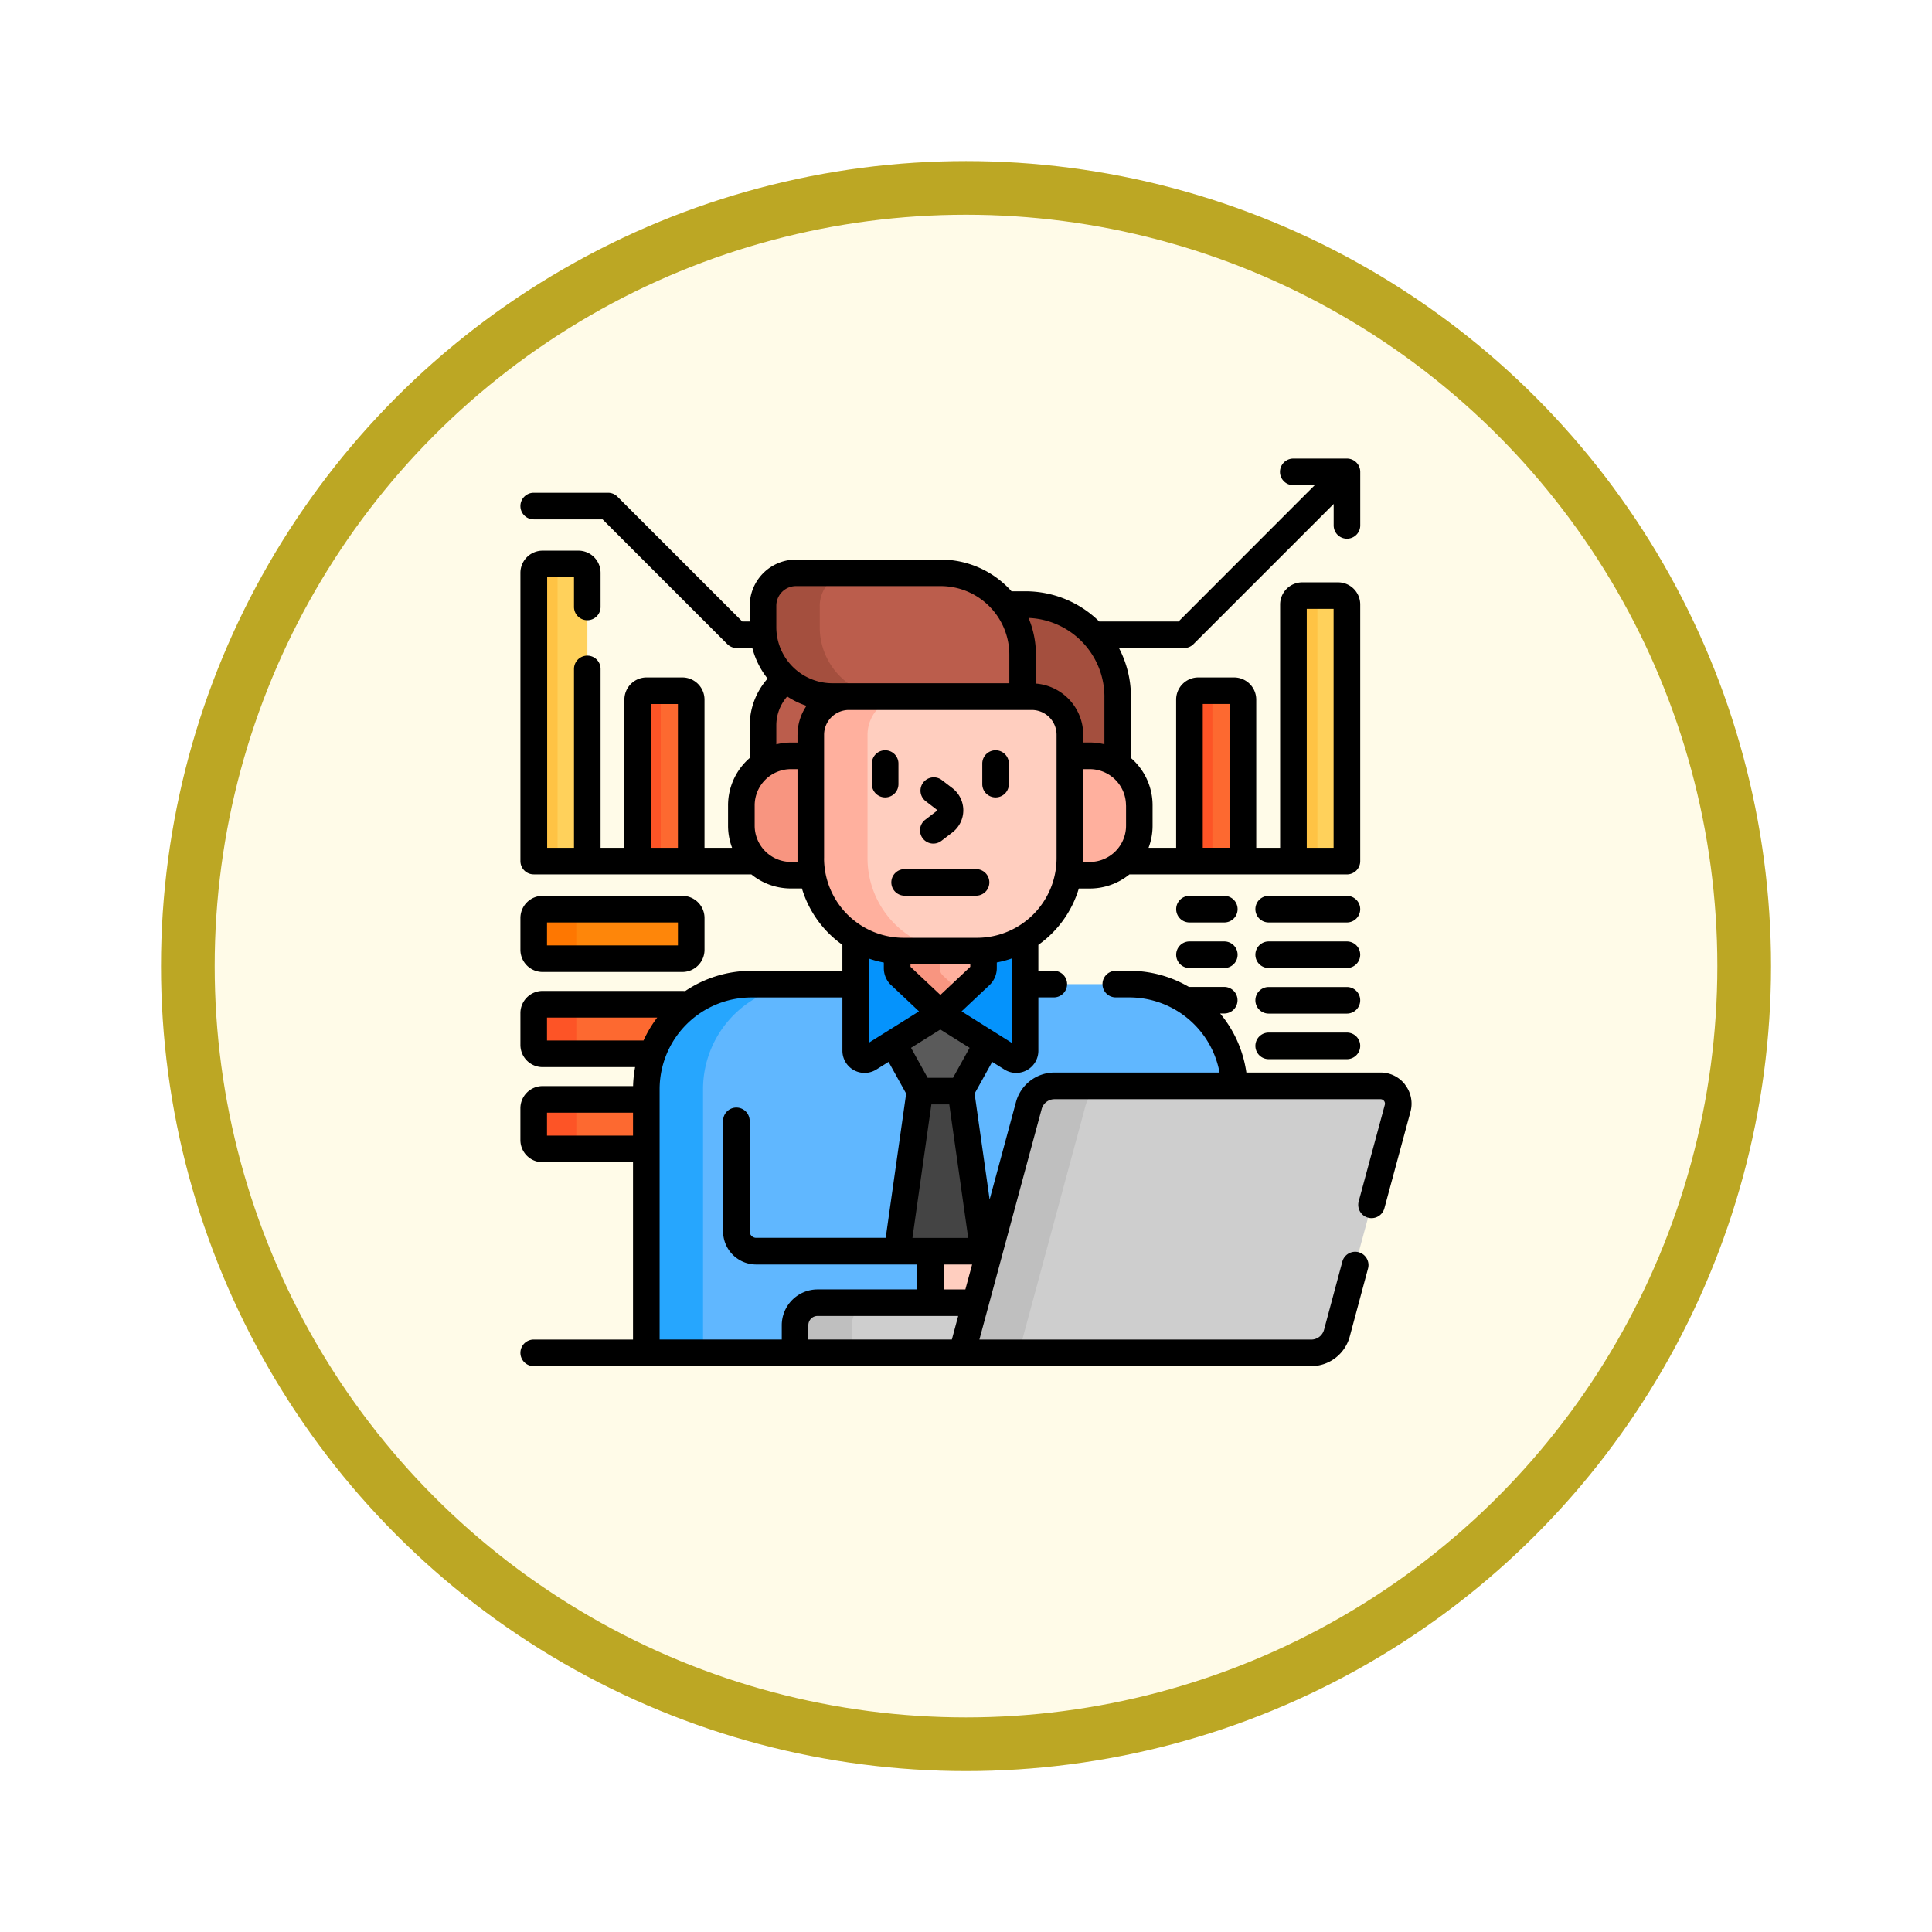<svg xmlns="http://www.w3.org/2000/svg" xmlns:xlink="http://www.w3.org/1999/xlink" width="108" height="108" viewBox="0 0 108 108">
  <defs>
    <filter id="Fondo" x="0" y="0" width="108" height="108" filterUnits="userSpaceOnUse">
      <feOffset dy="3" input="SourceAlpha"/>
      <feGaussianBlur stdDeviation="3" result="blur"/>
      <feFlood flood-opacity="0.161"/>
      <feComposite operator="in" in2="blur"/>
      <feComposite in="SourceGraphic"/>
    </filter>
  </defs>
  <g id="Group_1143876" data-name="Group 1143876" transform="translate(-3770.499 -9431.926)">
    <g transform="matrix(1, 0, 0, 1, 3770.5, 9431.93)" filter="url(#Fondo)">
      <g id="Fondo-2" data-name="Fondo" transform="translate(9 6)" fill="#fffbe8" stroke="#bca724" stroke-width="3">
        <circle cx="45" cy="45" r="45" stroke="none"/>
        <circle cx="45" cy="45" r="43.5" fill="none"/>
      </g>
    </g>
    <g id="Group_1143875" data-name="Group 1143875" transform="translate(3794.972 9457.561)">
      <g id="Group_1143845" data-name="Group 1143845" transform="translate(5.362 25.188)">
        <path id="Path_979056" data-name="Path 979056" d="M20.428,256.974H12.614a.5.5,0,0,1-.5-.5V254.7a.5.5,0,0,1,.5-.5h7.813a.5.5,0,0,1,.5.5v1.778A.5.5,0,0,1,20.428,256.974Z" transform="translate(-12.119 -254.205)" fill="#fe860a"/>
      </g>
      <g id="Group_1143846" data-name="Group 1143846" transform="translate(5.362 25.188)">
        <path id="Path_979057" data-name="Path 979057" d="M14.5,256.478V254.7a.5.5,0,0,1,.5-.5H12.614a.5.5,0,0,0-.5.5v1.778a.5.5,0,0,0,.5.5h2.378A.5.5,0,0,1,14.5,256.478Z" transform="translate(-12.119 -254.205)" fill="#fe7701"/>
      </g>
      <path id="Path_979058" data-name="Path 979058" d="M20.711,307.947a.492.492,0,0,0-.284-.09H12.614a.5.5,0,0,0-.5.5v1.778a.5.5,0,0,0,.5.5h6.141a5.881,5.881,0,0,1,1.956-2.679Z" transform="translate(-6.757 -277.353)" fill="#fd6930"/>
      <g id="Group_1143847" data-name="Group 1143847" transform="translate(5.362 30.504)">
        <path id="Path_979059" data-name="Path 979059" d="M14.5,310.13v-1.778a.5.5,0,0,1,.5-.5H12.614a.5.5,0,0,0-.5.5v1.778a.5.5,0,0,0,.5.5h2.378A.5.5,0,0,1,14.5,310.13Z" transform="translate(-12.119 -307.857)" fill="#fd5426"/>
      </g>
      <path id="Path_979060" data-name="Path 979060" d="M18.413,361.509h-5.8a.5.5,0,0,0-.5.5v1.778a.5.5,0,0,0,.5.5h5.8Z" transform="translate(-6.757 -325.689)" fill="#fd6930"/>
      <g id="Group_1143848" data-name="Group 1143848" transform="translate(5.362 35.82)">
        <path id="Path_979061" data-name="Path 979061" d="M14.5,363.782V362a.5.5,0,0,1,.5-.5H12.614a.5.5,0,0,0-.5.5v1.778a.5.5,0,0,0,.5.5h2.378A.5.5,0,0,1,14.5,363.782Z" transform="translate(-12.119 -361.509)" fill="#fd5426"/>
      </g>
      <g id="Group_1143853" data-name="Group 1143853" transform="translate(18.181 6.389)">
        <g id="Group_1143849" data-name="Group 1143849" transform="translate(13.548 1.772)">
          <path id="Path_979062" data-name="Path 979062" d="M279.178,85.165v2.347h.516a2.13,2.13,0,0,1,2.13,2.13v1.177h1.112a2.756,2.756,0,0,1,1.559.481V87.518a5.155,5.155,0,0,0-5.155-5.155h-1.121A4.553,4.553,0,0,1,279.178,85.165Z" transform="translate(-278.218 -82.363)" fill="#a44f3e"/>
        </g>
        <g id="Group_1143850" data-name="Group 1143850" transform="translate(0 5.947)">
          <path id="Path_979063" data-name="Path 979063" d="M143.049,128.777h1.112V127.6a2.13,2.13,0,0,1,2.13-2.13h-.924a3.861,3.861,0,0,1-2.57-.975,3.216,3.216,0,0,0-1.307,2.59v2.173A2.756,2.756,0,0,1,143.049,128.777Z" transform="translate(-141.49 -124.495)" fill="#bb5d4c"/>
        </g>
        <g id="Group_1143851" data-name="Group 1143851">
          <path id="Path_979064" data-name="Path 979064" d="M156,71.4H145.366a3.876,3.876,0,0,1-3.876-3.876V66.318a1.839,1.839,0,0,1,1.839-1.839h8.094A4.574,4.574,0,0,1,156,69.053V71.4Z" transform="translate(-141.49 -64.479)" fill="#bb5d4c"/>
        </g>
        <g id="Group_1143852" data-name="Group 1143852" transform="translate(0)">
          <path id="Path_979065" data-name="Path 979065" d="M144.661,67.524V66.318a1.839,1.839,0,0,1,1.839-1.839h-3.171a1.839,1.839,0,0,0-1.839,1.839v1.206a3.876,3.876,0,0,0,3.876,3.876h3.171A3.876,3.876,0,0,1,144.661,67.524Z" transform="translate(-141.49 -64.479)" fill="#a44f3e"/>
        </g>
      </g>
      <g id="Group_1143860" data-name="Group 1143860" transform="translate(11.656 13.31)">
        <path id="Path_979066" data-name="Path 979066" d="M102.645,296.525H81.512a5.87,5.87,0,0,0-5.87,5.87v14.737H93.291l3.734-13.822a1.486,1.486,0,0,1,1.435-1.1h10.05A5.869,5.869,0,0,0,102.645,296.525Z" transform="translate(-75.642 -280.455)" fill="#60b7ff"/>
        <g id="Group_1143854" data-name="Group 1143854" transform="translate(0 16.07)">
          <path id="Path_979067" data-name="Path 979067" d="M84.682,296.525H81.512a5.87,5.87,0,0,0-5.87,5.87v14.737h3.171V302.395A5.87,5.87,0,0,1,84.682,296.525Z" transform="translate(-75.642 -296.525)" fill="#26a6fe"/>
        </g>
        <path id="Path_979068" data-name="Path 979068" d="M220.711,356.857h-2.292l-1.269,8.95h4.83Z" transform="translate(-203.129 -334.809)" fill="#444"/>
        <path id="Path_979069" data-name="Path 979069" d="M238.459,450.06l.778-2.88h-3.3v2.88Z" transform="translate(-220.054 -416.182)" fill="#ffcebf"/>
        <path id="Path_979070" data-name="Path 979070" d="M217.621,313.253l-2.629,1.644,1.483,2.676h2.292l1.483-2.676Z" transform="translate(-201.185 -295.525)" fill="#5a5a5a"/>
        <path id="Path_979071" data-name="Path 979071" d="M200.541,271.614h-4.1a5.166,5.166,0,0,1-2.585-.69.566.566,0,0,0-.1.319v5.941a.5.5,0,0,0,.758.42l3.975-2.486,3.975,2.486a.5.5,0,0,0,.758-.42v-5.941a.566.566,0,0,0-.1-.319A5.167,5.167,0,0,1,200.541,271.614Z" transform="translate(-182.056 -257.39)" fill="#0593fc"/>
        <path id="Path_979072" data-name="Path 979072" d="M221.627,277.759h-4.1c-.123,0-.244-.006-.365-.014v.966a.567.567,0,0,0,.178.413l2.235,2.1,2.235-2.1a.567.567,0,0,0,.178-.413v-.966C221.872,277.753,221.75,277.759,221.627,277.759Z" transform="translate(-203.142 -263.535)" fill="#ffb09e"/>
        <path id="Path_979073" data-name="Path 979073" d="M219.543,278.711v-.951H217.53c-.123,0-.244-.006-.365-.014v.966a.567.567,0,0,0,.178.413l2.235,2.1,1.189-1.119-1.046-.985A.567.567,0,0,1,219.543,278.711Z" transform="translate(-203.142 -263.535)" fill="#f89580"/>
        <g id="Group_1143857" data-name="Group 1143857" transform="translate(5.314 3.307)">
          <g id="Group_1143855" data-name="Group 1143855">
            <path id="Path_979074" data-name="Path 979074" d="M133.159,173.434v-5.725h-1.112a2.769,2.769,0,0,0-2.769,2.769v1.135a2.769,2.769,0,0,0,2.769,2.769h1.2A5.223,5.223,0,0,1,133.159,173.434Z" transform="translate(-129.278 -167.709)" fill="#f89580"/>
          </g>
          <g id="Group_1143856" data-name="Group 1143856" transform="translate(18.275 0)">
            <path id="Path_979075" data-name="Path 979075" d="M314.915,167.709H313.8v5.725a5.22,5.22,0,0,1-.088.949h1.2a2.769,2.769,0,0,0,2.769-2.769v-1.135A2.769,2.769,0,0,0,314.915,167.709Z" transform="translate(-313.716 -167.709)" fill="#ffb09e"/>
          </g>
        </g>
        <g id="Group_1143858" data-name="Group 1143858" transform="translate(9.195 0)">
          <path id="Path_979076" data-name="Path 979076" d="M177.735,148.56h-4.1a5.192,5.192,0,0,1-5.192-5.192v-6.9a2.13,2.13,0,0,1,2.13-2.13H180.8a2.13,2.13,0,0,1,2.13,2.13v6.9A5.192,5.192,0,0,1,177.735,148.56Z" transform="translate(-168.445 -134.336)" fill="#ffcebf"/>
        </g>
        <g id="Group_1143859" data-name="Group 1143859" transform="translate(9.195)">
          <path id="Path_979077" data-name="Path 979077" d="M171.616,143.367v-6.9a2.13,2.13,0,0,1,2.13-2.13h-3.171a2.13,2.13,0,0,0-2.13,2.13v6.9a5.192,5.192,0,0,0,5.192,5.192h3.171A5.192,5.192,0,0,1,171.616,143.367Z" transform="translate(-168.445 -134.336)" fill="#ffb09e"/>
        </g>
      </g>
      <g id="Group_1143869" data-name="Group 1143869" transform="translate(5.362 5.89)">
        <g id="Group_1143861" data-name="Group 1143861" transform="translate(0)">
          <path id="Path_979078" data-name="Path 979078" d="M15.109,76.058h-2.99V59.94a.5.5,0,0,1,.5-.5h2a.5.5,0,0,1,.5.5V76.058Z" transform="translate(-12.119 -59.445)" fill="#ffd15b"/>
        </g>
        <g id="Group_1143862" data-name="Group 1143862">
          <path id="Path_979079" data-name="Path 979079" d="M13.952,59.445H12.614a.5.5,0,0,0-.5.5V76.058h1.338V59.94A.5.5,0,0,1,13.952,59.445Z" transform="translate(-12.119 -59.445)" fill="#ffc344"/>
        </g>
        <g id="Group_1143863" data-name="Group 1143863" transform="translate(5.814 7.088)">
          <path id="Path_979080" data-name="Path 979080" d="M73.787,140.506H70.8v-9.029a.5.5,0,0,1,.5-.5h2a.5.5,0,0,1,.5.5Z" transform="translate(-70.797 -130.981)" fill="#fd6930"/>
        </g>
        <g id="Group_1143864" data-name="Group 1143864" transform="translate(5.814 7.088)">
          <path id="Path_979081" data-name="Path 979081" d="M72.581,130.981H71.292a.5.5,0,0,0-.5.5v9.029h1.288v-9.029A.5.5,0,0,1,72.581,130.981Z" transform="translate(-70.797 -130.981)" fill="#fd5426"/>
        </g>
        <g id="Group_1143865" data-name="Group 1143865" transform="translate(36.657 7.088)">
          <path id="Path_979082" data-name="Path 979082" d="M385.064,140.506h-2.99v-9.029a.5.5,0,0,1,.5-.5h2a.5.5,0,0,1,.5.5Z" transform="translate(-382.074 -130.981)" fill="#fd6930"/>
        </g>
        <g id="Group_1143866" data-name="Group 1143866" transform="translate(36.657 7.088)">
          <path id="Path_979083" data-name="Path 979083" d="M383.859,130.981H382.57a.5.5,0,0,0-.5.5v9.029h1.288v-9.029A.5.5,0,0,1,383.859,130.981Z" transform="translate(-382.075 -130.981)" fill="#fd5426"/>
        </g>
        <g id="Group_1143867" data-name="Group 1143867" transform="translate(42.471 1.772)">
          <path id="Path_979084" data-name="Path 979084" d="M443.743,92.17h-2.99V77.824a.5.5,0,0,1,.5-.5h2a.5.5,0,0,1,.5.5Z" transform="translate(-440.753 -77.329)" fill="#ffd15b"/>
        </g>
        <g id="Group_1143868" data-name="Group 1143868" transform="translate(42.471 1.772)">
          <path id="Path_979085" data-name="Path 979085" d="M442.091,77.824a.5.5,0,0,1,.5-.5h-1.338a.5.5,0,0,0-.5.5V92.17h1.338Z" transform="translate(-440.753 -77.329)" fill="#ffc344"/>
        </g>
      </g>
      <g id="Group_1143873" data-name="Group 1143873" transform="translate(19.971 35.067)">
        <path id="Path_979086" data-name="Path 979086" d="M160.82,476.242a1.26,1.26,0,0,0-1.26,1.26v1.54h9.334l.756-2.8Z" transform="translate(-159.56 -464.121)" fill="#cecece"/>
        <g id="Group_1143870" data-name="Group 1143870" transform="translate(0 12.121)">
          <path id="Path_979087" data-name="Path 979087" d="M163.99,476.242H160.82a1.26,1.26,0,0,0-1.26,1.26v1.54h3.171V477.5A1.26,1.26,0,0,1,163.99,476.242Z" transform="translate(-159.56 -476.242)" fill="#bfbfbf"/>
        </g>
        <g id="Group_1143871" data-name="Group 1143871" transform="translate(9.334)">
          <path id="Path_979088" data-name="Path 979088" d="M273.28,368.835H253.76l3.734-13.822a1.486,1.486,0,0,1,1.435-1.1h18.226a.991.991,0,0,1,.957,1.249l-3.4,12.573A1.487,1.487,0,0,1,273.28,368.835Z" transform="translate(-253.76 -353.914)" fill="#cecece"/>
        </g>
        <g id="Group_1143872" data-name="Group 1143872" transform="translate(9.334)">
          <path id="Path_979089" data-name="Path 979089" d="M262.1,353.914h-3.171a1.486,1.486,0,0,0-1.435,1.1l-3.734,13.822h3.171l3.734-13.822A1.486,1.486,0,0,1,262.1,353.914Z" transform="translate(-253.76 -353.914)" fill="#bfbfbf"/>
        </g>
      </g>
      <g id="Group_1143874" data-name="Group 1143874" transform="translate(4.619 0)">
        <path id="Path_979090" data-name="Path 979090" d="M377.266,246.706h-1.948a.743.743,0,1,0,0,1.486h1.948a.743.743,0,1,0,0-1.486Z" transform="translate(-337.918 -222.261)"/>
        <path id="Path_979091" data-name="Path 979091" d="M424.4,246.706h-4.374a.743.743,0,1,0,0,1.486H424.4a.743.743,0,1,0,0-1.486Z" transform="translate(-378.198 -222.261)"/>
        <path id="Path_979092" data-name="Path 979092" d="M377.266,272.414h-1.948a.743.743,0,1,0,0,1.486h1.948a.743.743,0,1,0,0-1.486Z" transform="translate(-337.918 -245.422)"/>
        <path id="Path_979093" data-name="Path 979093" d="M424.4,272.414h-4.374a.743.743,0,1,0,0,1.486H424.4a.743.743,0,1,0,0-1.486Z" transform="translate(-378.198 -245.422)"/>
        <path id="Path_979094" data-name="Path 979094" d="M424.4,298.122h-4.374a.743.743,0,1,0,0,1.486H424.4a.743.743,0,1,0,0-1.486Z" transform="translate(-378.198 -268.583)"/>
        <path id="Path_979095" data-name="Path 979095" d="M424.4,323.83h-4.374a.743.743,0,1,0,0,1.486H424.4a.743.743,0,1,0,0-1.486Z" transform="translate(-378.198 -291.744)"/>
        <path id="Path_979096" data-name="Path 979096" d="M5.858,250.961h7.813a1.24,1.24,0,0,0,1.239-1.239v-1.778a1.24,1.24,0,0,0-1.239-1.239H5.858a1.24,1.24,0,0,0-1.239,1.239v1.778a1.24,1.24,0,0,0,1.239,1.239Zm.248-2.769h7.318v1.282H6.105Z" transform="translate(-4.619 -222.261)"/>
        <path id="Path_979097" data-name="Path 979097" d="M203.638,167.207a.743.743,0,0,0,.743-.743v-1.149a.743.743,0,0,0-1.486,0v1.149A.743.743,0,0,0,203.638,167.207Z" transform="translate(-183.249 -148.266)"/>
        <path id="Path_979098" data-name="Path 979098" d="M265.9,167.207a.743.743,0,0,0,.743-.743v-1.149a.743.743,0,0,0-1.486,0v1.149A.743.743,0,0,0,265.9,167.207Z" transform="translate(-239.339 -148.266)"/>
        <path id="Path_979099" data-name="Path 979099" d="M213.876,232.36a.743.743,0,0,0,.743.743h3.993a.743.743,0,1,0,0-1.486h-3.993A.743.743,0,0,0,213.876,232.36Z" transform="translate(-193.142 -208.668)"/>
        <path id="Path_979100" data-name="Path 979100" d="M231.055,181.638l-.6.46a.743.743,0,1,0,.9,1.182l.6-.46a1.56,1.56,0,0,0,0-2.48l-.6-.46a.743.743,0,0,0-.9,1.182l.6.46a.074.074,0,0,1,0,.117Z" transform="translate(-207.811 -161.919)"/>
        <path id="Path_979101" data-name="Path 979101" d="M54.076,35a1.721,1.721,0,0,0-1.377-.68H45.2a6.59,6.59,0,0,0-1.466-3.3h.229a.743.743,0,0,0,0-1.486H42.019l-.031,0a6.564,6.564,0,0,0-3.329-.9H37.9a.743.743,0,1,0,0,1.486h.76a5.134,5.134,0,0,1,5.041,4.2H34.473a2.233,2.233,0,0,0-2.152,1.648l-1.473,5.451-.84-5.922.983-1.773.681.426a1.239,1.239,0,0,0,1.9-1.05v-2.98h.863a.743.743,0,0,0,0-1.486h-.863V27.183a5.959,5.959,0,0,0,2.262-3.15h.615a3.5,3.5,0,0,0,2.213-.788H50.822a.743.743,0,0,0,.743-.743V8.157a1.24,1.24,0,0,0-1.239-1.239h-2a1.24,1.24,0,0,0-1.239,1.239v13.6H45.752V13.473a1.24,1.24,0,0,0-1.239-1.239h-2a1.24,1.24,0,0,0-1.239,1.239v8.286H39.731a3.494,3.494,0,0,0,.226-1.238V19.386a3.5,3.5,0,0,0-1.21-2.649V13.315a5.86,5.86,0,0,0-.669-2.724h3.64a.743.743,0,0,0,.525-.218l7.837-7.837v1.2a.743.743,0,0,0,1.486,0v-3A.743.743,0,0,0,50.822,0h-3a.743.743,0,0,0,0,1.486h1.2L41.409,9.105H36.973a5.877,5.877,0,0,0-4.124-1.687h-.777a5.3,5.3,0,0,0-3.959-1.772H20.019a2.585,2.585,0,0,0-2.582,2.582v.877h-.418L10.043,2.129a.743.743,0,0,0-.525-.218H5.362a.743.743,0,0,0,0,1.486H9.21l6.976,6.976a.743.743,0,0,0,.525.218h.873a4.605,4.605,0,0,0,.852,1.708,3.977,3.977,0,0,0-1,2.626v1.812a3.5,3.5,0,0,0-1.21,2.649v1.135a3.494,3.494,0,0,0,.226,1.238H14.909V13.473a1.24,1.24,0,0,0-1.239-1.239h-2a1.24,1.24,0,0,0-1.239,1.239v8.286H9.1v-10a.743.743,0,1,0-1.486,0v10h-1.5V6.633h1.5v1.66a.743.743,0,1,0,1.486,0V6.385A1.24,1.24,0,0,0,7.857,5.147h-2A1.24,1.24,0,0,0,4.619,6.385V22.5a.743.743,0,0,0,.743.743H17.527a3.5,3.5,0,0,0,2.213.788h.615a5.96,5.96,0,0,0,2.262,3.15v1.454H17.526a6.576,6.576,0,0,0-3.7,1.134,1.232,1.232,0,0,0-.156-.011H5.857A1.24,1.24,0,0,0,4.619,31v1.778a1.24,1.24,0,0,0,1.239,1.239H11.03a6.608,6.608,0,0,0-.113,1.061H5.857a1.24,1.24,0,0,0-1.239,1.239v1.778a1.24,1.24,0,0,0,1.239,1.239h5.056v9.913H5.362a.743.743,0,1,0,0,1.486H48.825a2.233,2.233,0,0,0,2.152-1.648L52,45.277a.743.743,0,1,0-1.435-.388L49.542,48.7a.744.744,0,0,1-.717.549H30.275L33.756,36.36a.744.744,0,0,1,.717-.549H52.7a.248.248,0,0,1,.239.312l-1.46,5.4a.743.743,0,1,0,1.435.388l1.46-5.4a1.721,1.721,0,0,0-.3-1.506Zm-5.5-26.6h1.5V21.759h-1.5Zm-5.814,5.316h1.5v8.038h-1.5ZM13.423,21.759h-1.5V13.721h1.5v8.038Zm18.659,10.9L29.28,30.9l1.557-1.465a1.314,1.314,0,0,0,.412-.954v-.314a5.887,5.887,0,0,0,.833-.222ZM28.8,34.616H27.384l-.929-1.677,1.637-1.024,1.637,1.024Zm.851,8.95H26.533L27.592,36.1h1Zm-4.3-14.126L26.9,30.9l-2.8,1.752V27.95a5.876,5.876,0,0,0,.833.222v.314a1.314,1.314,0,0,0,.412.954Zm1.074-1.03v-.132h3.341v.132l-1.671,1.572Zm12.049-9.023v1.135a2.028,2.028,0,0,1-2.026,2.026h-.372c0-.068,0-.137,0-.205V17.36h.368a2.028,2.028,0,0,1,2.026,2.026Zm-1.21-6.071v2.655a3.507,3.507,0,0,0-.816-.1h-.368V15.44a2.876,2.876,0,0,0-2.645-2.863V10.963a5.288,5.288,0,0,0-.413-2.055,4.416,4.416,0,0,1,4.243,4.407ZM18.924,8.228a1.1,1.1,0,0,1,1.1-1.1h8.094a3.836,3.836,0,0,1,3.831,3.831v1.6H22.057a3.137,3.137,0,0,1-3.133-3.133V8.228Zm.816,14.319a2.028,2.028,0,0,1-2.026-2.026V19.386A2.028,2.028,0,0,1,19.74,17.36h.368v4.981c0,.069,0,.137,0,.205H19.74Zm.368-7.107v.434H19.74a3.5,3.5,0,0,0-.816.1V14.925a2.452,2.452,0,0,1,.609-1.626,4.608,4.608,0,0,0,1.078.521,2.855,2.855,0,0,0-.5,1.62Zm1.486,6.9v-6.9a1.388,1.388,0,0,1,1.387-1.387H33.2A1.388,1.388,0,0,1,34.59,15.44v6.9a4.454,4.454,0,0,1-4.449,4.449h-4.1a4.454,4.454,0,0,1-4.449-4.449ZM6.105,32.529V31.247h6.162a6.62,6.62,0,0,0-.766,1.283Zm0,5.316V36.563h4.808v1.283Zm13.123,10.6v.8H12.4V35.25a5.132,5.132,0,0,1,5.127-5.127h5.091V33.1a1.239,1.239,0,0,0,1.9,1.05l.681-.426.983,1.773-1.144,8.064h-7.24a.365.365,0,0,1-.364-.364V37.022a.743.743,0,1,0-1.486,0V43.2a1.853,1.853,0,0,0,1.851,1.851h9v1.393H21.231A2.005,2.005,0,0,0,19.228,48.447Zm9.508.8H20.714v-.8a.517.517,0,0,1,.517-.517h7.86Zm.756-2.8h-1.21V45.051h1.587Z" transform="translate(-4.619 0)"/>
      </g>
    </g>
  </g>
</svg>
